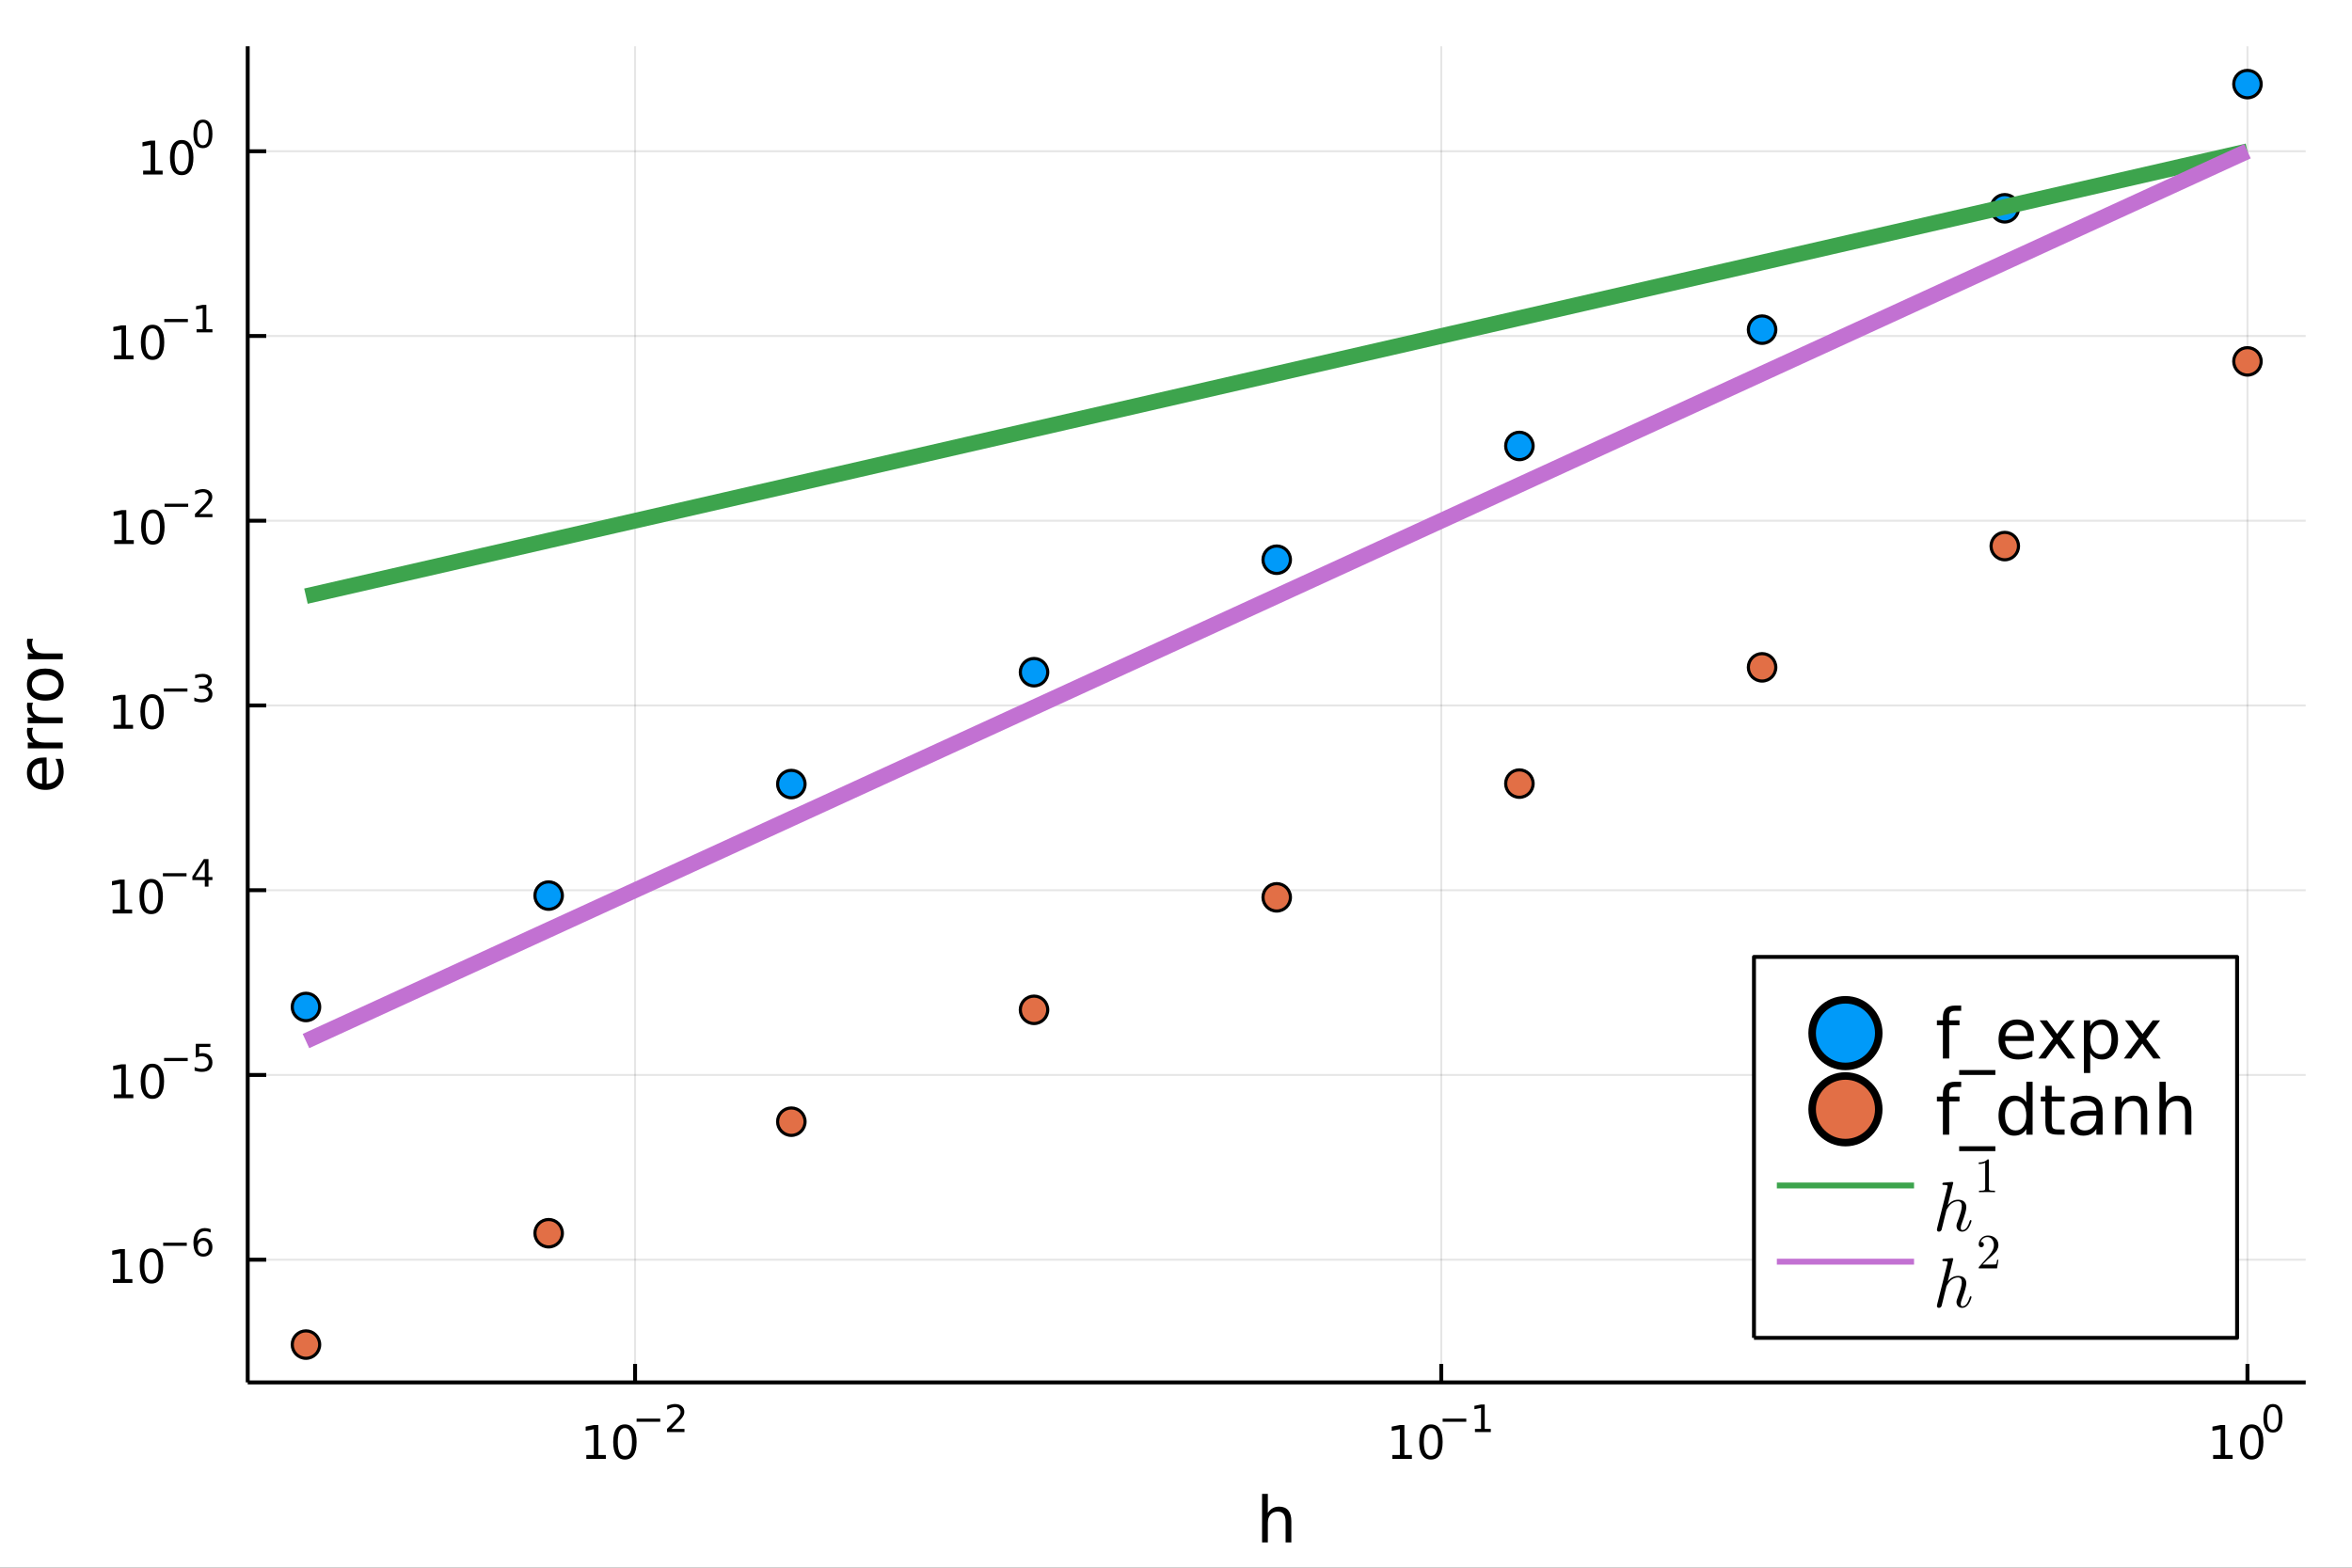 <?xml version="1.0" encoding="utf-8"?>
<svg xmlns="http://www.w3.org/2000/svg" xmlns:xlink="http://www.w3.org/1999/xlink" width="600" height="400" viewBox="0 0 2400 1600">
<rect x="0" y="0" width="2400" height="1600" fill="#333333" stroke="none"/>
<defs>
  <clipPath id="clip620">
    <rect x="0" y="0" width="2400" height="1600"/>
  </clipPath>
</defs>
<path clip-path="url(#clip620)" d="
M0 1600 L2400 1600 L2400 0 L0 0  Z
  " fill="#ffffff" fill-rule="evenodd" fill-opacity="1"/>
<defs>
  <clipPath id="clip621">
    <rect x="480" y="0" width="1681" height="1600"/>
  </clipPath>
</defs>
<path clip-path="url(#clip620)" d="
M252.764 1410.9 L2352.76 1410.9 L2352.76 47.244 L252.764 47.244  Z
  " fill="#ffffff" fill-rule="evenodd" fill-opacity="1"/>
<defs>
  <clipPath id="clip622">
    <rect x="252" y="47" width="2101" height="1365"/>
  </clipPath>
</defs>
<polyline clip-path="url(#clip622)" style="stroke:#000000; stroke-linecap:butt; stroke-linejoin:round; stroke-width:2; stroke-opacity:0.1; fill:none" points="
  648.034,1410.9 648.034,47.244 
  "/>
<polyline clip-path="url(#clip622)" style="stroke:#000000; stroke-linecap:butt; stroke-linejoin:round; stroke-width:2; stroke-opacity:0.1; fill:none" points="
  1470.68,1410.9 1470.68,47.244 
  "/>
<polyline clip-path="url(#clip622)" style="stroke:#000000; stroke-linecap:butt; stroke-linejoin:round; stroke-width:2; stroke-opacity:0.1; fill:none" points="
  2293.32,1410.9 2293.32,47.244 
  "/>
<polyline clip-path="url(#clip620)" style="stroke:#000000; stroke-linecap:butt; stroke-linejoin:round; stroke-width:4; stroke-opacity:1; fill:none" points="
  252.764,1410.9 2352.76,1410.9 
  "/>
<polyline clip-path="url(#clip620)" style="stroke:#000000; stroke-linecap:butt; stroke-linejoin:round; stroke-width:4; stroke-opacity:1; fill:none" points="
  648.034,1410.9 648.034,1392 
  "/>
<polyline clip-path="url(#clip620)" style="stroke:#000000; stroke-linecap:butt; stroke-linejoin:round; stroke-width:4; stroke-opacity:1; fill:none" points="
  1470.68,1410.9 1470.68,1392 
  "/>
<polyline clip-path="url(#clip620)" style="stroke:#000000; stroke-linecap:butt; stroke-linejoin:round; stroke-width:4; stroke-opacity:1; fill:none" points="
  2293.32,1410.9 2293.32,1392 
  "/>
<path clip-path="url(#clip620)" d="M598.3 1485.02 L605.938 1485.02 L605.938 1458.66 L597.628 1460.32 L597.628 1456.06 L605.892 1454.4 L610.568 1454.4 L610.568 1485.02 L618.207 1485.02 L618.207 1488.96 L598.3 1488.96 L598.3 1485.02 Z" fill="#000000" fill-rule="evenodd" fill-opacity="1" /><path clip-path="url(#clip620)" d="M637.651 1457.48 Q634.04 1457.48 632.211 1461.04 Q630.406 1464.58 630.406 1471.71 Q630.406 1478.82 632.211 1482.38 Q634.04 1485.92 637.651 1485.92 Q641.286 1485.92 643.091 1482.38 Q644.92 1478.82 644.92 1471.71 Q644.92 1464.58 643.091 1461.04 Q641.286 1457.48 637.651 1457.48 M637.651 1453.77 Q643.461 1453.77 646.517 1458.38 Q649.596 1462.96 649.596 1471.71 Q649.596 1480.44 646.517 1485.04 Q643.461 1489.63 637.651 1489.63 Q631.841 1489.63 628.762 1485.04 Q625.707 1480.44 625.707 1471.71 Q625.707 1462.96 628.762 1458.38 Q631.841 1453.77 637.651 1453.77 Z" fill="#000000" fill-rule="evenodd" fill-opacity="1" /><path clip-path="url(#clip620)" d="M649.596 1447.87 L673.707 1447.87 L673.707 1451.07 L649.596 1451.07 L649.596 1447.87 Z" fill="#000000" fill-rule="evenodd" fill-opacity="1" /><path clip-path="url(#clip620)" d="M685.18 1458.35 L698.439 1458.35 L698.439 1461.55 L680.61 1461.55 L680.61 1458.35 Q682.773 1456.11 686.497 1452.35 Q690.239 1448.57 691.198 1447.48 Q693.023 1445.43 693.738 1444.02 Q694.471 1442.59 694.471 1441.22 Q694.471 1438.98 692.891 1437.57 Q691.33 1436.16 688.81 1436.16 Q687.023 1436.16 685.03 1436.78 Q683.055 1437.4 680.798 1438.66 L680.798 1434.82 Q683.092 1433.9 685.086 1433.43 Q687.08 1432.96 688.735 1432.96 Q693.098 1432.96 695.694 1435.14 Q698.289 1437.32 698.289 1440.97 Q698.289 1442.7 697.631 1444.26 Q696.991 1445.8 695.28 1447.91 Q694.81 1448.46 692.289 1451.07 Q689.769 1453.67 685.18 1458.35 Z" fill="#000000" fill-rule="evenodd" fill-opacity="1" /><path clip-path="url(#clip620)" d="M1420.79 1485.02 L1428.43 1485.02 L1428.43 1458.66 L1420.12 1460.32 L1420.12 1456.06 L1428.39 1454.4 L1433.06 1454.4 L1433.06 1485.02 L1440.7 1485.02 L1440.7 1488.96 L1420.79 1488.96 L1420.79 1485.02 Z" fill="#000000" fill-rule="evenodd" fill-opacity="1" /><path clip-path="url(#clip620)" d="M1460.14 1457.48 Q1456.53 1457.48 1454.71 1461.04 Q1452.9 1464.58 1452.9 1471.71 Q1452.9 1478.82 1454.71 1482.38 Q1456.53 1485.92 1460.14 1485.92 Q1463.78 1485.92 1465.58 1482.38 Q1467.41 1478.82 1467.41 1471.71 Q1467.41 1464.58 1465.58 1461.04 Q1463.78 1457.48 1460.14 1457.48 M1460.14 1453.77 Q1465.96 1453.77 1469.01 1458.38 Q1472.09 1462.96 1472.09 1471.71 Q1472.09 1480.44 1469.01 1485.04 Q1465.96 1489.63 1460.14 1489.63 Q1454.33 1489.63 1451.26 1485.04 Q1448.2 1480.44 1448.2 1471.71 Q1448.2 1462.96 1451.26 1458.38 Q1454.33 1453.77 1460.14 1453.77 Z" fill="#000000" fill-rule="evenodd" fill-opacity="1" /><path clip-path="url(#clip620)" d="M1472.09 1447.87 L1496.2 1447.87 L1496.2 1451.07 L1472.09 1451.07 L1472.09 1447.87 Z" fill="#000000" fill-rule="evenodd" fill-opacity="1" /><path clip-path="url(#clip620)" d="M1505.06 1458.35 L1511.27 1458.35 L1511.27 1436.93 L1504.51 1438.28 L1504.51 1434.82 L1511.23 1433.47 L1515.03 1433.47 L1515.03 1458.35 L1521.23 1458.35 L1521.23 1461.55 L1505.06 1461.55 L1505.06 1458.35 Z" fill="#000000" fill-rule="evenodd" fill-opacity="1" /><path clip-path="url(#clip620)" d="M2258.3 1485.02 L2265.94 1485.02 L2265.94 1458.66 L2257.63 1460.32 L2257.63 1456.06 L2265.9 1454.4 L2270.57 1454.4 L2270.57 1485.02 L2278.21 1485.02 L2278.21 1488.96 L2258.3 1488.96 L2258.3 1485.02 Z" fill="#000000" fill-rule="evenodd" fill-opacity="1" /><path clip-path="url(#clip620)" d="M2297.66 1457.48 Q2294.05 1457.48 2292.22 1461.04 Q2290.41 1464.58 2290.41 1471.71 Q2290.41 1478.82 2292.22 1482.38 Q2294.05 1485.92 2297.66 1485.92 Q2301.29 1485.92 2303.1 1482.38 Q2304.93 1478.82 2304.93 1471.71 Q2304.93 1464.58 2303.1 1461.04 Q2301.29 1457.48 2297.66 1457.48 M2297.66 1453.77 Q2303.47 1453.77 2306.52 1458.38 Q2309.6 1462.96 2309.6 1471.71 Q2309.6 1480.44 2306.52 1485.04 Q2303.47 1489.63 2297.66 1489.63 Q2291.85 1489.63 2288.77 1485.04 Q2285.71 1480.44 2285.71 1471.71 Q2285.71 1462.96 2288.77 1458.38 Q2291.85 1453.77 2297.66 1453.77 Z" fill="#000000" fill-rule="evenodd" fill-opacity="1" /><path clip-path="url(#clip620)" d="M2319.31 1435.97 Q2316.37 1435.97 2314.89 1438.86 Q2313.42 1441.74 2313.42 1447.53 Q2313.42 1453.31 2314.89 1456.2 Q2316.37 1459.08 2319.31 1459.08 Q2322.26 1459.08 2323.73 1456.2 Q2325.21 1453.31 2325.21 1447.53 Q2325.21 1441.74 2323.73 1438.86 Q2322.26 1435.97 2319.31 1435.97 M2319.31 1432.96 Q2324.03 1432.96 2326.51 1436.7 Q2329.01 1440.43 2329.01 1447.53 Q2329.01 1454.62 2326.51 1458.37 Q2324.03 1462.09 2319.31 1462.09 Q2314.59 1462.09 2312.08 1458.37 Q2309.6 1454.62 2309.6 1447.53 Q2309.6 1440.43 2312.08 1436.7 Q2314.59 1432.96 2319.31 1432.96 Z" fill="#000000" fill-rule="evenodd" fill-opacity="1" /><path clip-path="url(#clip620)" d="M1317.69 1552.67 L1317.69 1574.19 L1311.83 1574.19 L1311.83 1552.86 Q1311.83 1547.8 1309.86 1545.29 Q1307.88 1542.77 1303.94 1542.77 Q1299.2 1542.77 1296.46 1545.79 Q1293.72 1548.82 1293.72 1554.04 L1293.72 1574.19 L1287.83 1574.19 L1287.83 1524.66 L1293.72 1524.66 L1293.72 1544.08 Q1295.82 1540.86 1298.65 1539.27 Q1301.52 1537.68 1305.24 1537.68 Q1311.39 1537.68 1314.54 1541.5 Q1317.69 1545.29 1317.69 1552.67 Z" fill="#000000" fill-rule="evenodd" fill-opacity="1" /><polyline clip-path="url(#clip622)" style="stroke:#000000; stroke-linecap:butt; stroke-linejoin:round; stroke-width:2; stroke-opacity:0.1; fill:none" points="
  252.764,1285.66 2352.76,1285.66 
  "/>
<polyline clip-path="url(#clip622)" style="stroke:#000000; stroke-linecap:butt; stroke-linejoin:round; stroke-width:2; stroke-opacity:0.1; fill:none" points="
  252.764,1097.11 2352.76,1097.11 
  "/>
<polyline clip-path="url(#clip622)" style="stroke:#000000; stroke-linecap:butt; stroke-linejoin:round; stroke-width:2; stroke-opacity:0.1; fill:none" points="
  252.764,908.558 2352.76,908.558 
  "/>
<polyline clip-path="url(#clip622)" style="stroke:#000000; stroke-linecap:butt; stroke-linejoin:round; stroke-width:2; stroke-opacity:0.1; fill:none" points="
  252.764,720.009 2352.76,720.009 
  "/>
<polyline clip-path="url(#clip622)" style="stroke:#000000; stroke-linecap:butt; stroke-linejoin:round; stroke-width:2; stroke-opacity:0.1; fill:none" points="
  252.764,531.46 2352.76,531.46 
  "/>
<polyline clip-path="url(#clip622)" style="stroke:#000000; stroke-linecap:butt; stroke-linejoin:round; stroke-width:2; stroke-opacity:0.1; fill:none" points="
  252.764,342.911 2352.76,342.911 
  "/>
<polyline clip-path="url(#clip622)" style="stroke:#000000; stroke-linecap:butt; stroke-linejoin:round; stroke-width:2; stroke-opacity:0.1; fill:none" points="
  252.764,154.363 2352.76,154.363 
  "/>
<polyline clip-path="url(#clip620)" style="stroke:#000000; stroke-linecap:butt; stroke-linejoin:round; stroke-width:4; stroke-opacity:1; fill:none" points="
  252.764,1410.9 252.764,47.244 
  "/>
<polyline clip-path="url(#clip620)" style="stroke:#000000; stroke-linecap:butt; stroke-linejoin:round; stroke-width:4; stroke-opacity:1; fill:none" points="
  252.764,1285.66 271.662,1285.66 
  "/>
<polyline clip-path="url(#clip620)" style="stroke:#000000; stroke-linecap:butt; stroke-linejoin:round; stroke-width:4; stroke-opacity:1; fill:none" points="
  252.764,1097.11 271.662,1097.11 
  "/>
<polyline clip-path="url(#clip620)" style="stroke:#000000; stroke-linecap:butt; stroke-linejoin:round; stroke-width:4; stroke-opacity:1; fill:none" points="
  252.764,908.558 271.662,908.558 
  "/>
<polyline clip-path="url(#clip620)" style="stroke:#000000; stroke-linecap:butt; stroke-linejoin:round; stroke-width:4; stroke-opacity:1; fill:none" points="
  252.764,720.009 271.662,720.009 
  "/>
<polyline clip-path="url(#clip620)" style="stroke:#000000; stroke-linecap:butt; stroke-linejoin:round; stroke-width:4; stroke-opacity:1; fill:none" points="
  252.764,531.46 271.662,531.46 
  "/>
<polyline clip-path="url(#clip620)" style="stroke:#000000; stroke-linecap:butt; stroke-linejoin:round; stroke-width:4; stroke-opacity:1; fill:none" points="
  252.764,342.911 271.662,342.911 
  "/>
<polyline clip-path="url(#clip620)" style="stroke:#000000; stroke-linecap:butt; stroke-linejoin:round; stroke-width:4; stroke-opacity:1; fill:none" points="
  252.764,154.363 271.662,154.363 
  "/>
<path clip-path="url(#clip620)" d="M115.195 1305.45 L122.834 1305.45 L122.834 1279.08 L114.523 1280.75 L114.523 1276.49 L122.787 1274.82 L127.463 1274.82 L127.463 1305.45 L135.102 1305.45 L135.102 1309.38 L115.195 1309.38 L115.195 1305.45 Z" fill="#000000" fill-rule="evenodd" fill-opacity="1" /><path clip-path="url(#clip620)" d="M154.546 1277.9 Q150.935 1277.9 149.107 1281.47 Q147.301 1285.01 147.301 1292.14 Q147.301 1299.24 149.107 1302.81 Q150.935 1306.35 154.546 1306.35 Q158.181 1306.35 159.986 1302.81 Q161.815 1299.24 161.815 1292.14 Q161.815 1285.01 159.986 1281.47 Q158.181 1277.9 154.546 1277.9 M154.546 1274.2 Q160.357 1274.2 163.412 1278.8 Q166.491 1283.39 166.491 1292.14 Q166.491 1300.86 163.412 1305.47 Q160.357 1310.05 154.546 1310.05 Q148.736 1310.05 145.658 1305.47 Q142.602 1300.86 142.602 1292.14 Q142.602 1283.39 145.658 1278.8 Q148.736 1274.2 154.546 1274.2 Z" fill="#000000" fill-rule="evenodd" fill-opacity="1" /><path clip-path="url(#clip620)" d="M166.491 1268.3 L190.602 1268.3 L190.602 1271.5 L166.491 1271.5 L166.491 1268.3 Z" fill="#000000" fill-rule="evenodd" fill-opacity="1" /><path clip-path="url(#clip620)" d="M207.398 1266.42 Q204.84 1266.42 203.335 1268.17 Q201.849 1269.92 201.849 1272.96 Q201.849 1275.99 203.335 1277.76 Q204.84 1279.51 207.398 1279.51 Q209.956 1279.51 211.441 1277.76 Q212.946 1275.99 212.946 1272.96 Q212.946 1269.92 211.441 1268.17 Q209.956 1266.42 207.398 1266.42 M214.94 1254.51 L214.94 1257.97 Q213.51 1257.3 212.043 1256.94 Q210.595 1256.58 209.166 1256.58 Q205.404 1256.58 203.41 1259.12 Q201.436 1261.66 201.153 1266.8 Q202.263 1265.16 203.937 1264.29 Q205.611 1263.41 207.623 1263.41 Q211.855 1263.41 214.3 1265.99 Q216.764 1268.54 216.764 1272.96 Q216.764 1277.29 214.206 1279.9 Q211.648 1282.52 207.398 1282.52 Q202.526 1282.52 199.95 1278.79 Q197.373 1275.05 197.373 1267.96 Q197.373 1261.3 200.533 1257.35 Q203.693 1253.39 209.015 1253.39 Q210.445 1253.39 211.893 1253.67 Q213.36 1253.95 214.94 1254.51 Z" fill="#000000" fill-rule="evenodd" fill-opacity="1" /><path clip-path="url(#clip620)" d="M116.135 1116.9 L123.774 1116.9 L123.774 1090.53 L115.464 1092.2 L115.464 1087.94 L123.728 1086.27 L128.404 1086.27 L128.404 1116.9 L136.042 1116.9 L136.042 1120.83 L116.135 1120.83 L116.135 1116.9 Z" fill="#000000" fill-rule="evenodd" fill-opacity="1" /><path clip-path="url(#clip620)" d="M155.487 1089.35 Q151.876 1089.35 150.047 1092.92 Q148.241 1096.46 148.241 1103.59 Q148.241 1110.7 150.047 1114.26 Q151.876 1117.8 155.487 1117.8 Q159.121 1117.8 160.927 1114.26 Q162.755 1110.7 162.755 1103.59 Q162.755 1096.46 160.927 1092.92 Q159.121 1089.35 155.487 1089.35 M155.487 1085.65 Q161.297 1085.65 164.352 1090.26 Q167.431 1094.84 167.431 1103.59 Q167.431 1112.32 164.352 1116.92 Q161.297 1121.51 155.487 1121.51 Q149.677 1121.51 146.598 1116.92 Q143.542 1112.32 143.542 1103.59 Q143.542 1094.84 146.598 1090.26 Q149.677 1085.65 155.487 1085.65 Z" fill="#000000" fill-rule="evenodd" fill-opacity="1" /><path clip-path="url(#clip620)" d="M167.431 1079.75 L191.543 1079.75 L191.543 1082.95 L167.431 1082.95 L167.431 1079.75 Z" fill="#000000" fill-rule="evenodd" fill-opacity="1" /><path clip-path="url(#clip620)" d="M199.781 1065.34 L214.695 1065.34 L214.695 1068.54 L203.26 1068.54 L203.26 1075.43 Q204.088 1075.14 204.915 1075.01 Q205.743 1074.86 206.57 1074.86 Q211.272 1074.86 214.018 1077.44 Q216.764 1080.01 216.764 1084.42 Q216.764 1088.95 213.943 1091.47 Q211.122 1093.97 205.987 1093.97 Q204.219 1093.97 202.376 1093.67 Q200.552 1093.37 198.596 1092.77 L198.596 1088.95 Q200.288 1089.87 202.094 1090.32 Q203.899 1090.77 205.912 1090.77 Q209.166 1090.77 211.065 1089.06 Q212.965 1087.35 212.965 1084.42 Q212.965 1081.48 211.065 1079.77 Q209.166 1078.06 205.912 1078.06 Q204.388 1078.06 202.865 1078.4 Q201.36 1078.74 199.781 1079.45 L199.781 1065.34 Z" fill="#000000" fill-rule="evenodd" fill-opacity="1" /><path clip-path="url(#clip620)" d="M114.931 928.35 L122.57 928.35 L122.57 901.985 L114.26 903.652 L114.26 899.392 L122.524 897.726 L127.2 897.726 L127.2 928.35 L134.839 928.35 L134.839 932.286 L114.931 932.286 L114.931 928.35 Z" fill="#000000" fill-rule="evenodd" fill-opacity="1" /><path clip-path="url(#clip620)" d="M154.283 900.804 Q150.672 900.804 148.843 904.369 Q147.038 907.911 147.038 915.04 Q147.038 922.147 148.843 925.712 Q150.672 929.253 154.283 929.253 Q157.917 929.253 159.723 925.712 Q161.552 922.147 161.552 915.04 Q161.552 907.911 159.723 904.369 Q157.917 900.804 154.283 900.804 M154.283 897.101 Q160.093 897.101 163.149 901.707 Q166.227 906.29 166.227 915.04 Q166.227 923.767 163.149 928.374 Q160.093 932.957 154.283 932.957 Q148.473 932.957 145.394 928.374 Q142.339 923.767 142.339 915.04 Q142.339 906.29 145.394 901.707 Q148.473 897.101 154.283 897.101 Z" fill="#000000" fill-rule="evenodd" fill-opacity="1" /><path clip-path="url(#clip620)" d="M166.227 891.202 L190.339 891.202 L190.339 894.399 L166.227 894.399 L166.227 891.202 Z" fill="#000000" fill-rule="evenodd" fill-opacity="1" /><path clip-path="url(#clip620)" d="M208.978 880.105 L199.386 895.095 L208.978 895.095 L208.978 880.105 M207.981 876.795 L212.758 876.795 L212.758 895.095 L216.764 895.095 L216.764 898.255 L212.758 898.255 L212.758 904.875 L208.978 904.875 L208.978 898.255 L196.301 898.255 L196.301 894.587 L207.981 876.795 Z" fill="#000000" fill-rule="evenodd" fill-opacity="1" /><path clip-path="url(#clip620)" d="M115.853 739.802 L123.492 739.802 L123.492 713.436 L115.182 715.103 L115.182 710.843 L123.446 709.177 L128.121 709.177 L128.121 739.802 L135.76 739.802 L135.76 743.737 L115.853 743.737 L115.853 739.802 Z" fill="#000000" fill-rule="evenodd" fill-opacity="1" /><path clip-path="url(#clip620)" d="M155.205 712.255 Q151.594 712.255 149.765 715.82 Q147.959 719.362 147.959 726.492 Q147.959 733.598 149.765 737.163 Q151.594 740.704 155.205 740.704 Q158.839 740.704 160.644 737.163 Q162.473 733.598 162.473 726.492 Q162.473 719.362 160.644 715.82 Q158.839 712.255 155.205 712.255 M155.205 708.552 Q161.015 708.552 164.07 713.158 Q167.149 717.742 167.149 726.492 Q167.149 735.218 164.07 739.825 Q161.015 744.408 155.205 744.408 Q149.395 744.408 146.316 739.825 Q143.26 735.218 143.26 726.492 Q143.26 717.742 146.316 713.158 Q149.395 708.552 155.205 708.552 Z" fill="#000000" fill-rule="evenodd" fill-opacity="1" /><path clip-path="url(#clip620)" d="M167.149 702.653 L191.261 702.653 L191.261 705.85 L167.149 705.85 L167.149 702.653 Z" fill="#000000" fill-rule="evenodd" fill-opacity="1" /><path clip-path="url(#clip620)" d="M210.971 701.186 Q213.698 701.769 215.222 703.612 Q216.764 705.456 216.764 708.164 Q216.764 712.32 213.905 714.596 Q211.046 716.872 205.78 716.872 Q204.012 716.872 202.132 716.514 Q200.27 716.176 198.276 715.48 L198.276 711.813 Q199.856 712.734 201.737 713.204 Q203.617 713.675 205.667 713.675 Q209.241 713.675 211.103 712.264 Q212.984 710.853 212.984 708.164 Q212.984 705.681 211.234 704.289 Q209.504 702.879 206.401 702.879 L203.128 702.879 L203.128 699.757 L206.551 699.757 Q209.354 699.757 210.84 698.647 Q212.325 697.519 212.325 695.412 Q212.325 693.249 210.783 692.102 Q209.26 690.936 206.401 690.936 Q204.84 690.936 203.053 691.274 Q201.266 691.613 199.122 692.328 L199.122 688.942 Q201.285 688.34 203.166 688.04 Q205.066 687.739 206.739 687.739 Q211.065 687.739 213.585 689.713 Q216.106 691.669 216.106 695.017 Q216.106 697.349 214.77 698.967 Q213.435 700.565 210.971 701.186 Z" fill="#000000" fill-rule="evenodd" fill-opacity="1" /><path clip-path="url(#clip620)" d="M116.624 551.253 L124.263 551.253 L124.263 524.887 L115.953 526.554 L115.953 522.295 L124.217 520.628 L128.893 520.628 L128.893 551.253 L136.531 551.253 L136.531 555.188 L116.624 555.188 L116.624 551.253 Z" fill="#000000" fill-rule="evenodd" fill-opacity="1" /><path clip-path="url(#clip620)" d="M155.976 523.707 Q152.365 523.707 150.536 527.271 Q148.73 530.813 148.73 537.943 Q148.73 545.049 150.536 548.614 Q152.365 552.156 155.976 552.156 Q159.61 552.156 161.416 548.614 Q163.244 545.049 163.244 537.943 Q163.244 530.813 161.416 527.271 Q159.61 523.707 155.976 523.707 M155.976 520.003 Q161.786 520.003 164.841 524.609 Q167.92 529.193 167.92 537.943 Q167.92 546.669 164.841 551.276 Q161.786 555.859 155.976 555.859 Q150.166 555.859 147.087 551.276 Q144.031 546.669 144.031 537.943 Q144.031 529.193 147.087 524.609 Q150.166 520.003 155.976 520.003 Z" fill="#000000" fill-rule="evenodd" fill-opacity="1" /><path clip-path="url(#clip620)" d="M167.92 514.104 L192.032 514.104 L192.032 517.302 L167.92 517.302 L167.92 514.104 Z" fill="#000000" fill-rule="evenodd" fill-opacity="1" /><path clip-path="url(#clip620)" d="M203.504 524.58 L216.764 524.58 L216.764 527.778 L198.934 527.778 L198.934 524.58 Q201.097 522.342 204.821 518.581 Q208.564 514.8 209.523 513.709 Q211.347 511.659 212.062 510.249 Q212.796 508.819 212.796 507.446 Q212.796 505.208 211.216 503.798 Q209.655 502.387 207.134 502.387 Q205.348 502.387 203.354 503.008 Q201.379 503.628 199.122 504.888 L199.122 501.052 Q201.417 500.13 203.41 499.66 Q205.404 499.19 207.059 499.19 Q211.423 499.19 214.018 501.371 Q216.613 503.553 216.613 507.202 Q216.613 508.932 215.955 510.493 Q215.316 512.035 213.604 514.142 Q213.134 514.687 210.614 517.302 Q208.094 519.897 203.504 524.58 Z" fill="#000000" fill-rule="evenodd" fill-opacity="1" /><path clip-path="url(#clip620)" d="M116.323 362.704 L123.962 362.704 L123.962 336.338 L115.652 338.005 L115.652 333.746 L123.916 332.079 L128.592 332.079 L128.592 362.704 L136.231 362.704 L136.231 366.639 L116.323 366.639 L116.323 362.704 Z" fill="#000000" fill-rule="evenodd" fill-opacity="1" /><path clip-path="url(#clip620)" d="M155.675 335.158 Q152.064 335.158 150.235 338.723 Q148.43 342.264 148.43 349.394 Q148.43 356.5 150.235 360.065 Q152.064 363.607 155.675 363.607 Q159.309 363.607 161.115 360.065 Q162.943 356.5 162.943 349.394 Q162.943 342.264 161.115 338.723 Q159.309 335.158 155.675 335.158 M155.675 331.454 Q161.485 331.454 164.541 336.061 Q167.619 340.644 167.619 349.394 Q167.619 358.121 164.541 362.727 Q161.485 367.31 155.675 367.31 Q149.865 367.31 146.786 362.727 Q143.73 358.121 143.73 349.394 Q143.73 340.644 146.786 336.061 Q149.865 331.454 155.675 331.454 Z" fill="#000000" fill-rule="evenodd" fill-opacity="1" /><path clip-path="url(#clip620)" d="M167.619 325.555 L191.731 325.555 L191.731 328.753 L167.619 328.753 L167.619 325.555 Z" fill="#000000" fill-rule="evenodd" fill-opacity="1" /><path clip-path="url(#clip620)" d="M200.589 336.031 L206.796 336.031 L206.796 314.609 L200.044 315.963 L200.044 312.503 L206.758 311.149 L210.557 311.149 L210.557 336.031 L216.764 336.031 L216.764 339.229 L200.589 339.229 L200.589 336.031 Z" fill="#000000" fill-rule="evenodd" fill-opacity="1" /><path clip-path="url(#clip620)" d="M146.058 174.155 L153.697 174.155 L153.697 147.789 L145.387 149.456 L145.387 145.197 L153.651 143.53 L158.327 143.53 L158.327 174.155 L165.966 174.155 L165.966 178.09 L146.058 178.09 L146.058 174.155 Z" fill="#000000" fill-rule="evenodd" fill-opacity="1" /><path clip-path="url(#clip620)" d="M185.41 146.609 Q181.799 146.609 179.97 150.174 Q178.165 153.715 178.165 160.845 Q178.165 167.951 179.97 171.516 Q181.799 175.058 185.41 175.058 Q189.044 175.058 190.85 171.516 Q192.678 167.951 192.678 160.845 Q192.678 153.715 190.85 150.174 Q189.044 146.609 185.41 146.609 M185.41 142.905 Q191.22 142.905 194.276 147.512 Q197.354 152.095 197.354 160.845 Q197.354 169.572 194.276 174.178 Q191.22 178.761 185.41 178.761 Q179.6 178.761 176.521 174.178 Q173.466 169.572 173.466 160.845 Q173.466 152.095 176.521 147.512 Q179.6 142.905 185.41 142.905 Z" fill="#000000" fill-rule="evenodd" fill-opacity="1" /><path clip-path="url(#clip620)" d="M207.059 125.101 Q204.125 125.101 202.639 127.998 Q201.172 130.875 201.172 136.668 Q201.172 142.442 202.639 145.338 Q204.125 148.216 207.059 148.216 Q210.012 148.216 211.479 145.338 Q212.965 142.442 212.965 136.668 Q212.965 130.875 211.479 127.998 Q210.012 125.101 207.059 125.101 M207.059 122.092 Q211.78 122.092 214.263 125.835 Q216.764 129.559 216.764 136.668 Q216.764 143.759 214.263 147.501 Q211.78 151.225 207.059 151.225 Q202.338 151.225 199.837 147.501 Q197.354 143.759 197.354 136.668 Q197.354 129.559 199.837 125.835 Q202.338 122.092 207.059 122.092 Z" fill="#000000" fill-rule="evenodd" fill-opacity="1" /><path clip-path="url(#clip620)" d="M44.716 773.137 L47.581 773.137 L47.581 800.064 Q53.628 799.682 56.811 796.435 Q59.962 793.157 59.962 787.332 Q59.962 783.959 59.134 780.808 Q58.307 777.625 56.652 774.506 L62.19 774.506 Q63.527 777.657 64.227 780.967 Q64.927 784.277 64.927 787.683 Q64.927 796.213 59.962 801.21 Q54.997 806.175 46.53 806.175 Q37.777 806.175 32.653 801.464 Q27.497 796.722 27.497 788.701 Q27.497 781.508 32.144 777.338 Q36.759 773.137 44.716 773.137 M42.997 778.993 Q38.191 779.057 35.327 781.699 Q32.462 784.309 32.462 788.637 Q32.462 793.539 35.231 796.499 Q38 799.427 43.029 799.873 L42.997 778.993 Z" fill="#000000" fill-rule="evenodd" fill-opacity="1" /><path clip-path="url(#clip620)" d="M33.831 742.868 Q33.258 743.855 33.003 745.032 Q32.717 746.178 32.717 747.579 Q32.717 752.544 35.963 755.218 Q39.178 757.859 45.225 757.859 L64.004 757.859 L64.004 763.748 L28.356 763.748 L28.356 757.859 L33.894 757.859 Q30.648 756.013 29.088 753.053 Q27.497 750.093 27.497 745.86 Q27.497 745.255 27.592 744.523 Q27.656 743.791 27.815 742.9 L33.831 742.868 Z" fill="#000000" fill-rule="evenodd" fill-opacity="1" /><path clip-path="url(#clip620)" d="M33.831 717.214 Q33.258 718.201 33.003 719.379 Q32.717 720.524 32.717 721.925 Q32.717 726.89 35.963 729.564 Q39.178 732.205 45.225 732.205 L64.004 732.205 L64.004 738.094 L28.356 738.094 L28.356 732.205 L33.894 732.205 Q30.648 730.359 29.088 727.399 Q27.497 724.439 27.497 720.206 Q27.497 719.601 27.592 718.869 Q27.656 718.137 27.815 717.246 L33.831 717.214 Z" fill="#000000" fill-rule="evenodd" fill-opacity="1" /><path clip-path="url(#clip620)" d="M32.462 698.69 Q32.462 703.401 36.154 706.138 Q39.815 708.875 46.212 708.875 Q52.609 708.875 56.302 706.17 Q59.962 703.432 59.962 698.69 Q59.962 694.011 56.27 691.274 Q52.578 688.537 46.212 688.537 Q39.878 688.537 36.186 691.274 Q32.462 694.011 32.462 698.69 M27.497 698.69 Q27.497 691.051 32.462 686.691 Q37.427 682.33 46.212 682.33 Q54.965 682.33 59.962 686.691 Q64.927 691.051 64.927 698.69 Q64.927 706.361 59.962 710.721 Q54.965 715.05 46.212 715.05 Q37.427 715.05 32.462 710.721 Q27.497 706.361 27.497 698.69 Z" fill="#000000" fill-rule="evenodd" fill-opacity="1" /><path clip-path="url(#clip620)" d="M33.831 651.966 Q33.258 652.952 33.003 654.13 Q32.717 655.276 32.717 656.676 Q32.717 661.642 35.963 664.315 Q39.178 666.957 45.225 666.957 L64.004 666.957 L64.004 672.845 L28.356 672.845 L28.356 666.957 L33.894 666.957 Q30.648 665.111 29.088 662.151 Q27.497 659.191 27.497 654.958 Q27.497 654.353 27.592 653.621 Q27.656 652.889 27.815 651.998 L33.831 651.966 Z" fill="#000000" fill-rule="evenodd" fill-opacity="1" /><circle clip-path="url(#clip622)" cx="2293.32" cy="85.838" r="14" fill="#009af9" fill-rule="evenodd" fill-opacity="1" stroke="#000000" stroke-opacity="1" stroke-width="3.2"/>
<circle clip-path="url(#clip622)" cx="2045.68" cy="212.573" r="14" fill="#009af9" fill-rule="evenodd" fill-opacity="1" stroke="#000000" stroke-opacity="1" stroke-width="3.2"/>
<circle clip-path="url(#clip622)" cx="1798.04" cy="336.427" r="14" fill="#009af9" fill-rule="evenodd" fill-opacity="1" stroke="#000000" stroke-opacity="1" stroke-width="3.2"/>
<circle clip-path="url(#clip622)" cx="1550.4" cy="455.144" r="14" fill="#009af9" fill-rule="evenodd" fill-opacity="1" stroke="#000000" stroke-opacity="1" stroke-width="3.2"/>
<circle clip-path="url(#clip622)" cx="1302.76" cy="571.243" r="14" fill="#009af9" fill-rule="evenodd" fill-opacity="1" stroke="#000000" stroke-opacity="1" stroke-width="3.2"/>
<circle clip-path="url(#clip622)" cx="1055.12" cy="686.046" r="14" fill="#009af9" fill-rule="evenodd" fill-opacity="1" stroke="#000000" stroke-opacity="1" stroke-width="3.2"/>
<circle clip-path="url(#clip622)" cx="807.479" cy="800.205" r="14" fill="#009af9" fill-rule="evenodd" fill-opacity="1" stroke="#000000" stroke-opacity="1" stroke-width="3.2"/>
<circle clip-path="url(#clip622)" cx="559.838" cy="914.043" r="14" fill="#009af9" fill-rule="evenodd" fill-opacity="1" stroke="#000000" stroke-opacity="1" stroke-width="3.2"/>
<circle clip-path="url(#clip622)" cx="312.198" cy="1027.72" r="14" fill="#009af9" fill-rule="evenodd" fill-opacity="1" stroke="#000000" stroke-opacity="1" stroke-width="3.2"/>
<circle clip-path="url(#clip622)" cx="2293.32" cy="368.813" r="14" fill="#e26f46" fill-rule="evenodd" fill-opacity="1" stroke="#000000" stroke-opacity="1" stroke-width="3.2"/>
<circle clip-path="url(#clip622)" cx="2045.68" cy="557.332" r="14" fill="#e26f46" fill-rule="evenodd" fill-opacity="1" stroke="#000000" stroke-opacity="1" stroke-width="3.2"/>
<circle clip-path="url(#clip622)" cx="1798.04" cy="681.093" r="14" fill="#e26f46" fill-rule="evenodd" fill-opacity="1" stroke="#000000" stroke-opacity="1" stroke-width="3.2"/>
<circle clip-path="url(#clip622)" cx="1550.4" cy="799.746" r="14" fill="#e26f46" fill-rule="evenodd" fill-opacity="1" stroke="#000000" stroke-opacity="1" stroke-width="3.2"/>
<circle clip-path="url(#clip622)" cx="1302.76" cy="915.83" r="14" fill="#e26f46" fill-rule="evenodd" fill-opacity="1" stroke="#000000" stroke-opacity="1" stroke-width="3.2"/>
<circle clip-path="url(#clip622)" cx="1055.12" cy="1030.63" r="14" fill="#e26f46" fill-rule="evenodd" fill-opacity="1" stroke="#000000" stroke-opacity="1" stroke-width="3.2"/>
<circle clip-path="url(#clip622)" cx="807.479" cy="1144.79" r="14" fill="#e26f46" fill-rule="evenodd" fill-opacity="1" stroke="#000000" stroke-opacity="1" stroke-width="3.2"/>
<circle clip-path="url(#clip622)" cx="559.838" cy="1258.63" r="14" fill="#e26f46" fill-rule="evenodd" fill-opacity="1" stroke="#000000" stroke-opacity="1" stroke-width="3.2"/>
<circle clip-path="url(#clip622)" cx="312.198" cy="1372.3" r="14" fill="#e26f46" fill-rule="evenodd" fill-opacity="1" stroke="#000000" stroke-opacity="1" stroke-width="3.2"/>
<polyline clip-path="url(#clip622)" style="stroke:#3da44d; stroke-linecap:butt; stroke-linejoin:round; stroke-width:16; stroke-opacity:1; fill:none" points="
  2293.32,154.363 2045.68,211.121 1798.04,267.88 1550.4,324.639 1302.76,381.398 1055.12,438.157 807.479,494.916 559.838,551.675 312.198,608.434 
  "/>
<polyline clip-path="url(#clip622)" style="stroke:#c271d2; stroke-linecap:butt; stroke-linejoin:round; stroke-width:16; stroke-opacity:1; fill:none" points="
  2293.32,154.363 2045.68,267.88 1798.04,381.398 1550.4,494.916 1302.76,608.434 1055.12,721.951 807.479,835.469 559.838,948.987 312.198,1062.5 
  "/>
<path clip-path="url(#clip620)" d="
M1789.77 1365.44 L2282.76 1365.44 L2282.76 976.642 L1789.77 976.642  Z
  " fill="#ffffff" fill-rule="evenodd" fill-opacity="1"/>
<polyline clip-path="url(#clip620)" style="stroke:#000000; stroke-linecap:butt; stroke-linejoin:round; stroke-width:4; stroke-opacity:1; fill:none" points="
  1789.77,1365.44 2282.76,1365.44 2282.76,976.642 1789.77,976.642 1789.77,1365.44 
  "/>
<circle clip-path="url(#clip620)" cx="1883.11" cy="1054.4" r="34" fill="#009af9" fill-rule="evenodd" fill-opacity="1" stroke="#000000" stroke-opacity="1" stroke-width="7.68"/>
<path clip-path="url(#clip620)" d="M2001.2 1026.29 L2001.2 1031.61 L1995.08 1031.61 Q1991.65 1031.61 1990.29 1033 Q1988.97 1034.38 1988.97 1038 L1988.97 1041.43 L1999.49 1041.43 L1999.49 1046.4 L1988.97 1046.4 L1988.97 1080.32 L1982.55 1080.32 L1982.55 1046.4 L1976.44 1046.4 L1976.44 1041.43 L1982.55 1041.43 L1982.55 1038.72 Q1982.55 1032.23 1985.57 1029.28 Q1988.59 1026.29 1995.15 1026.29 L2001.2 1026.29 Z" fill="#000000" fill-rule="evenodd" fill-opacity="1" /><path clip-path="url(#clip620)" d="M2036.09 1092.13 L2036.09 1097.09 L1999.15 1097.09 L1999.15 1092.13 L2036.09 1092.13 Z" fill="#000000" fill-rule="evenodd" fill-opacity="1" /><path clip-path="url(#clip620)" d="M2075.36 1059.28 L2075.36 1062.4 L2045.99 1062.4 Q2046.4 1069 2049.94 1072.47 Q2053.52 1075.91 2059.88 1075.91 Q2063.56 1075.91 2066.99 1075.01 Q2070.47 1074.11 2073.87 1072.3 L2073.87 1078.34 Q2070.43 1079.8 2066.82 1080.56 Q2063.21 1081.33 2059.49 1081.33 Q2050.19 1081.33 2044.74 1075.91 Q2039.32 1070.5 2039.32 1061.26 Q2039.32 1051.71 2044.46 1046.12 Q2049.63 1040.5 2058.38 1040.5 Q2066.23 1040.5 2070.78 1045.56 Q2075.36 1050.6 2075.36 1059.28 M2068.97 1057.41 Q2068.9 1052.16 2066.02 1049.04 Q2063.17 1045.91 2058.45 1045.91 Q2053.1 1045.91 2049.88 1048.93 Q2046.68 1051.95 2046.19 1057.44 L2068.97 1057.41 Z" fill="#000000" fill-rule="evenodd" fill-opacity="1" /><path clip-path="url(#clip620)" d="M2116.92 1041.43 L2102.86 1060.36 L2117.65 1080.32 L2110.12 1080.32 L2098.8 1065.04 L2087.48 1080.32 L2079.94 1080.32 L2095.05 1059.97 L2081.23 1041.43 L2088.76 1041.43 L2099.08 1055.29 L2109.39 1041.43 L2116.92 1041.43 Z" fill="#000000" fill-rule="evenodd" fill-opacity="1" /><path clip-path="url(#clip620)" d="M2132.86 1074.49 L2132.86 1095.11 L2126.44 1095.11 L2126.44 1041.43 L2132.86 1041.43 L2132.86 1047.34 Q2134.87 1043.86 2137.93 1042.2 Q2141.02 1040.5 2145.29 1040.5 Q2152.37 1040.5 2156.78 1046.12 Q2161.23 1051.75 2161.23 1060.91 Q2161.23 1070.08 2156.78 1075.7 Q2152.37 1081.33 2145.29 1081.33 Q2141.02 1081.33 2137.93 1079.66 Q2134.87 1077.96 2132.86 1074.49 M2154.6 1060.91 Q2154.6 1053.86 2151.68 1049.87 Q2148.8 1045.84 2143.73 1045.84 Q2138.66 1045.84 2135.74 1049.87 Q2132.86 1053.86 2132.86 1060.91 Q2132.86 1067.96 2135.74 1071.99 Q2138.66 1075.98 2143.73 1075.98 Q2148.8 1075.98 2151.68 1071.99 Q2154.6 1067.96 2154.6 1060.91 Z" fill="#000000" fill-rule="evenodd" fill-opacity="1" /><path clip-path="url(#clip620)" d="M2204.15 1041.43 L2190.08 1060.36 L2204.87 1080.32 L2197.34 1080.32 L2186.02 1065.04 L2174.7 1080.32 L2167.17 1080.32 L2182.27 1059.97 L2168.45 1041.43 L2175.99 1041.43 L2186.3 1055.29 L2196.61 1041.43 L2204.15 1041.43 Z" fill="#000000" fill-rule="evenodd" fill-opacity="1" /><circle clip-path="url(#clip620)" cx="1883.11" cy="1132.16" r="34" fill="#e26f46" fill-rule="evenodd" fill-opacity="1" stroke="#000000" stroke-opacity="1" stroke-width="7.68"/>
<path clip-path="url(#clip620)" d="M2001.2 1104.05 L2001.2 1109.37 L1995.08 1109.37 Q1991.65 1109.37 1990.29 1110.76 Q1988.97 1112.14 1988.97 1115.76 L1988.97 1119.19 L1999.49 1119.19 L1999.49 1124.16 L1988.97 1124.16 L1988.97 1158.08 L1982.55 1158.08 L1982.55 1124.16 L1976.44 1124.16 L1976.44 1119.19 L1982.55 1119.19 L1982.55 1116.48 Q1982.55 1109.99 1985.57 1107.04 Q1988.59 1104.05 1995.15 1104.05 L2001.2 1104.05 Z" fill="#000000" fill-rule="evenodd" fill-opacity="1" /><path clip-path="url(#clip620)" d="M2036.09 1169.89 L2036.09 1174.85 L1999.15 1174.85 L1999.15 1169.89 L2036.09 1169.89 Z" fill="#000000" fill-rule="evenodd" fill-opacity="1" /><path clip-path="url(#clip620)" d="M2067.69 1125.1 L2067.69 1104.05 L2074.08 1104.05 L2074.08 1158.08 L2067.69 1158.08 L2067.69 1152.25 Q2065.67 1155.72 2062.58 1157.42 Q2059.53 1159.09 2055.22 1159.09 Q2048.17 1159.09 2043.73 1153.46 Q2039.32 1147.84 2039.32 1138.67 Q2039.32 1129.51 2043.73 1123.88 Q2048.17 1118.26 2055.22 1118.26 Q2059.53 1118.26 2062.58 1119.96 Q2065.67 1121.62 2067.69 1125.1 M2045.92 1138.67 Q2045.92 1145.72 2048.8 1149.75 Q2051.72 1153.74 2056.79 1153.74 Q2061.85 1153.74 2064.77 1149.75 Q2067.69 1145.72 2067.69 1138.67 Q2067.69 1131.62 2064.77 1127.63 Q2061.85 1123.6 2056.79 1123.6 Q2051.72 1123.6 2048.8 1127.63 Q2045.92 1131.62 2045.92 1138.67 Z" fill="#000000" fill-rule="evenodd" fill-opacity="1" /><path clip-path="url(#clip620)" d="M2093.56 1108.15 L2093.56 1119.19 L2106.72 1119.19 L2106.72 1124.16 L2093.56 1124.16 L2093.56 1145.27 Q2093.56 1150.03 2094.84 1151.38 Q2096.16 1152.73 2100.15 1152.73 L2106.72 1152.73 L2106.72 1158.08 L2100.15 1158.08 Q2092.76 1158.08 2089.94 1155.34 Q2087.13 1152.56 2087.13 1145.27 L2087.13 1124.16 L2082.44 1124.16 L2082.44 1119.19 L2087.13 1119.19 L2087.13 1108.15 L2093.56 1108.15 Z" fill="#000000" fill-rule="evenodd" fill-opacity="1" /><path clip-path="url(#clip620)" d="M2132.79 1138.53 Q2125.05 1138.53 2122.06 1140.3 Q2119.08 1142.07 2119.08 1146.35 Q2119.08 1149.75 2121.3 1151.76 Q2123.56 1153.74 2127.41 1153.74 Q2132.72 1153.74 2135.92 1149.99 Q2139.15 1146.21 2139.15 1139.96 L2139.15 1138.53 L2132.79 1138.53 M2145.53 1135.89 L2145.53 1158.08 L2139.15 1158.08 L2139.15 1152.18 Q2136.96 1155.72 2133.69 1157.42 Q2130.43 1159.09 2125.71 1159.09 Q2119.74 1159.09 2116.19 1155.76 Q2112.69 1152.39 2112.69 1146.76 Q2112.69 1140.2 2117.06 1136.87 Q2121.47 1133.53 2130.19 1133.53 L2139.15 1133.53 L2139.15 1132.91 Q2139.15 1128.5 2136.23 1126.1 Q2133.35 1123.67 2128.1 1123.67 Q2124.77 1123.67 2121.61 1124.47 Q2118.45 1125.27 2115.53 1126.87 L2115.53 1120.96 Q2119.04 1119.61 2122.34 1118.95 Q2125.64 1118.26 2128.76 1118.26 Q2137.2 1118.26 2141.37 1122.63 Q2145.53 1127.01 2145.53 1135.89 Z" fill="#000000" fill-rule="evenodd" fill-opacity="1" /><path clip-path="url(#clip620)" d="M2191.02 1134.61 L2191.02 1158.08 L2184.63 1158.08 L2184.63 1134.82 Q2184.63 1129.3 2182.48 1126.55 Q2180.33 1123.81 2176.02 1123.81 Q2170.85 1123.81 2167.86 1127.11 Q2164.87 1130.41 2164.87 1136.1 L2164.87 1158.08 L2158.45 1158.08 L2158.45 1119.19 L2164.87 1119.19 L2164.87 1125.23 Q2167.17 1121.73 2170.26 1119.99 Q2173.38 1118.26 2177.44 1118.26 Q2184.15 1118.26 2187.58 1122.42 Q2191.02 1126.55 2191.02 1134.61 Z" fill="#000000" fill-rule="evenodd" fill-opacity="1" /><path clip-path="url(#clip620)" d="M2236.09 1134.61 L2236.09 1158.08 L2229.7 1158.08 L2229.7 1134.82 Q2229.7 1129.3 2227.55 1126.55 Q2225.4 1123.81 2221.09 1123.81 Q2215.92 1123.81 2212.93 1127.11 Q2209.94 1130.41 2209.94 1136.1 L2209.94 1158.08 L2203.52 1158.08 L2203.52 1104.05 L2209.94 1104.05 L2209.94 1125.23 Q2212.24 1121.73 2215.33 1119.99 Q2218.45 1118.26 2222.51 1118.26 Q2229.21 1118.26 2232.65 1122.42 Q2236.09 1126.55 2236.09 1134.61 Z" fill="#000000" fill-rule="evenodd" fill-opacity="1" /><polyline clip-path="url(#clip620)" style="stroke:#3da44d; stroke-linecap:butt; stroke-linejoin:round; stroke-width:6; stroke-opacity:1; fill:none" points="
  1813.11,1209.92 1953.11,1209.92 
  "/>
<path clip-path="url(#clip620)" d="M2011.75 1245.95 Q2011.75 1246.23 2011.43 1247.32 Q2011.12 1248.41 2010.34 1250.1 Q2009.6 1251.79 2008.59 1253.33 Q2007.57 1254.84 2005.88 1255.97 Q2004.23 1257.06 2002.33 1257.06 Q1999.8 1257.06 1998.12 1255.37 Q1996.43 1253.68 1996.43 1251.15 Q1996.43 1250.8 1996.46 1250.45 Q1996.5 1250.1 1996.53 1249.89 Q1996.57 1249.64 1996.68 1249.26 Q1996.82 1248.83 1996.85 1248.66 Q1996.92 1248.48 1997.1 1247.96 Q1997.31 1247.39 1997.38 1247.18 Q2001.84 1235.8 2001.84 1231.06 Q2001.84 1226.03 1997.94 1226.03 Q1994.46 1226.03 1991.02 1228.56 Q1989.44 1229.83 1987.93 1232.08 Q1986.42 1234.32 1986.14 1235.17 Q1985.82 1236.99 1985.36 1238.4 Q1985.15 1239.38 1984.13 1243.21 L1982.55 1249.71 L1981.18 1255.16 Q1980.9 1255.93 1980.13 1256.49 Q1979.35 1257.06 1978.51 1257.06 Q1977.81 1257.06 1977.11 1256.56 Q1976.44 1256.11 1976.44 1255.02 Q1976.44 1254.46 1976.72 1253.44 L1987.15 1211.98 L1987.36 1210.57 Q1987.36 1210.15 1987.19 1209.94 Q1987.05 1209.7 1986.21 1209.52 Q1985.4 1209.34 1983.78 1209.34 Q1983.11 1209.34 1982.8 1209.31 Q1982.52 1209.27 1982.27 1209.1 Q1982.02 1208.89 1982.02 1208.47 Q1982.02 1207.87 1982.27 1207.55 Q1982.55 1207.2 1982.76 1207.13 Q1982.97 1207.06 1983.39 1207.03 Q1983.99 1206.99 1985.99 1206.81 Q1988 1206.6 1989.72 1206.46 Q1991.44 1206.32 1992.18 1206.32 Q1992.6 1206.32 1992.81 1206.53 Q1993.06 1206.71 1993.09 1206.92 L1993.13 1207.1 L1987.51 1229.97 Q1991.97 1224.45 1998.15 1224.45 Q2002.16 1224.45 2004.3 1226.52 Q2006.44 1228.56 2006.44 1232.15 Q2006.44 1236.26 2002.05 1247.96 Q2000.75 1251.22 2000.75 1253.09 Q2000.75 1254.32 2001.14 1254.88 Q2001.56 1255.44 2002.47 1255.44 Q2003.88 1255.44 2005.11 1254.63 Q2006.37 1253.79 2007.25 1252.42 Q2008.13 1251.01 2008.73 1249.61 Q2009.36 1248.17 2009.82 1246.55 Q2010.1 1245.67 2010.24 1245.46 Q2010.41 1245.25 2010.9 1245.25 Q2011.75 1245.25 2011.75 1245.95 Z" fill="#000000" fill-rule="evenodd" fill-opacity="1" /><path clip-path="url(#clip620)" d="M2019.09 1188.01 L2019.09 1186.44 Q2025.14 1186.44 2028.26 1183.22 Q2029.12 1183.22 2029.27 1183.41 Q2029.42 1183.61 2029.42 1184.52 L2029.42 1212.78 Q2029.42 1214.28 2030.15 1214.75 Q2030.89 1215.21 2034.11 1215.21 L2035.71 1215.21 L2035.71 1216.76 Q2033.94 1216.62 2027.55 1216.62 Q2021.15 1216.62 2019.41 1216.76 L2019.41 1215.21 L2021.01 1215.21 Q2024.18 1215.21 2024.94 1214.77 Q2025.7 1214.3 2025.7 1212.78 L2025.7 1186.68 Q2023.07 1188.01 2019.09 1188.01 Z" fill="#000000" fill-rule="evenodd" fill-opacity="1" /><polyline clip-path="url(#clip620)" style="stroke:#c271d2; stroke-linecap:butt; stroke-linejoin:round; stroke-width:6; stroke-opacity:1; fill:none" points="
  1813.11,1287.68 1953.11,1287.68 
  "/>
<path clip-path="url(#clip620)" d="M2011.75 1323.71 Q2011.75 1323.99 2011.43 1325.08 Q2011.12 1326.17 2010.34 1327.86 Q2009.6 1329.55 2008.59 1331.09 Q2007.57 1332.6 2005.88 1333.73 Q2004.23 1334.82 2002.33 1334.82 Q1999.8 1334.82 1998.12 1333.13 Q1996.43 1331.44 1996.43 1328.91 Q1996.43 1328.56 1996.46 1328.21 Q1996.5 1327.86 1996.53 1327.65 Q1996.57 1327.4 1996.68 1327.02 Q1996.82 1326.59 1996.85 1326.42 Q1996.92 1326.24 1997.1 1325.72 Q1997.31 1325.15 1997.38 1324.94 Q2001.84 1313.56 2001.84 1308.82 Q2001.84 1303.79 1997.94 1303.79 Q1994.46 1303.79 1991.02 1306.32 Q1989.44 1307.59 1987.93 1309.84 Q1986.42 1312.08 1986.14 1312.93 Q1985.82 1314.75 1985.36 1316.16 Q1985.15 1317.14 1984.13 1320.97 L1982.55 1327.47 L1981.18 1332.92 Q1980.9 1333.69 1980.13 1334.25 Q1979.35 1334.82 1978.51 1334.82 Q1977.81 1334.82 1977.11 1334.32 Q1976.44 1333.87 1976.44 1332.78 Q1976.44 1332.22 1976.72 1331.2 L1987.15 1289.74 L1987.36 1288.33 Q1987.36 1287.91 1987.19 1287.7 Q1987.05 1287.46 1986.21 1287.28 Q1985.4 1287.1 1983.78 1287.1 Q1983.11 1287.1 1982.8 1287.07 Q1982.52 1287.03 1982.27 1286.86 Q1982.02 1286.65 1982.02 1286.23 Q1982.02 1285.63 1982.27 1285.31 Q1982.55 1284.96 1982.76 1284.89 Q1982.97 1284.82 1983.39 1284.79 Q1983.99 1284.75 1985.99 1284.57 Q1988 1284.36 1989.72 1284.22 Q1991.44 1284.08 1992.18 1284.08 Q1992.6 1284.08 1992.81 1284.29 Q1993.06 1284.47 1993.09 1284.68 L1993.13 1284.86 L1987.51 1307.73 Q1991.97 1302.21 1998.15 1302.21 Q2002.16 1302.21 2004.3 1304.28 Q2006.44 1306.32 2006.44 1309.91 Q2006.44 1314.02 2002.05 1325.72 Q2000.75 1328.98 2000.75 1330.85 Q2000.75 1332.08 2001.14 1332.64 Q2001.56 1333.2 2002.47 1333.2 Q2003.88 1333.2 2005.11 1332.39 Q2006.37 1331.55 2007.25 1330.18 Q2008.13 1328.77 2008.73 1327.37 Q2009.36 1325.93 2009.82 1324.31 Q2010.1 1323.43 2010.24 1323.22 Q2010.41 1323.01 2010.9 1323.01 Q2011.75 1323.01 2011.75 1323.71 Z" fill="#000000" fill-rule="evenodd" fill-opacity="1" /><path clip-path="url(#clip620)" d="M2019.09 1294.52 Q2019.09 1293.61 2019.16 1293.34 Q2019.26 1293.07 2019.65 1292.65 L2029.32 1281.88 Q2034.61 1275.93 2034.61 1270.74 Q2034.61 1267.37 2032.83 1264.96 Q2031.09 1262.55 2027.87 1262.55 Q2025.65 1262.55 2023.78 1263.9 Q2021.92 1265.26 2021.05 1267.67 Q2021.2 1267.62 2021.72 1267.62 Q2022.97 1267.62 2023.66 1268.4 Q2024.37 1269.19 2024.37 1270.25 Q2024.37 1271.6 2023.49 1272.27 Q2022.63 1272.91 2021.77 1272.91 Q2021.42 1272.91 2020.96 1272.83 Q2020.51 1272.76 2019.8 1272.07 Q2019.09 1271.36 2019.09 1270.1 Q2019.09 1266.58 2021.74 1263.78 Q2024.42 1260.98 2028.51 1260.98 Q2033.13 1260.98 2036.15 1263.73 Q2039.2 1266.46 2039.2 1270.74 Q2039.2 1272.24 2038.74 1273.62 Q2038.29 1274.97 2037.68 1276.03 Q2037.09 1277.09 2035.47 1278.78 Q2033.84 1280.48 2032.54 1281.68 Q2031.24 1282.89 2028.31 1285.45 L2022.97 1290.64 L2032.05 1290.64 Q2036.47 1290.64 2036.82 1290.24 Q2037.31 1289.53 2037.93 1285.77 L2039.2 1285.77 L2037.78 1294.52 L2019.09 1294.52 Z" fill="#000000" fill-rule="evenodd" fill-opacity="1" /></svg>
